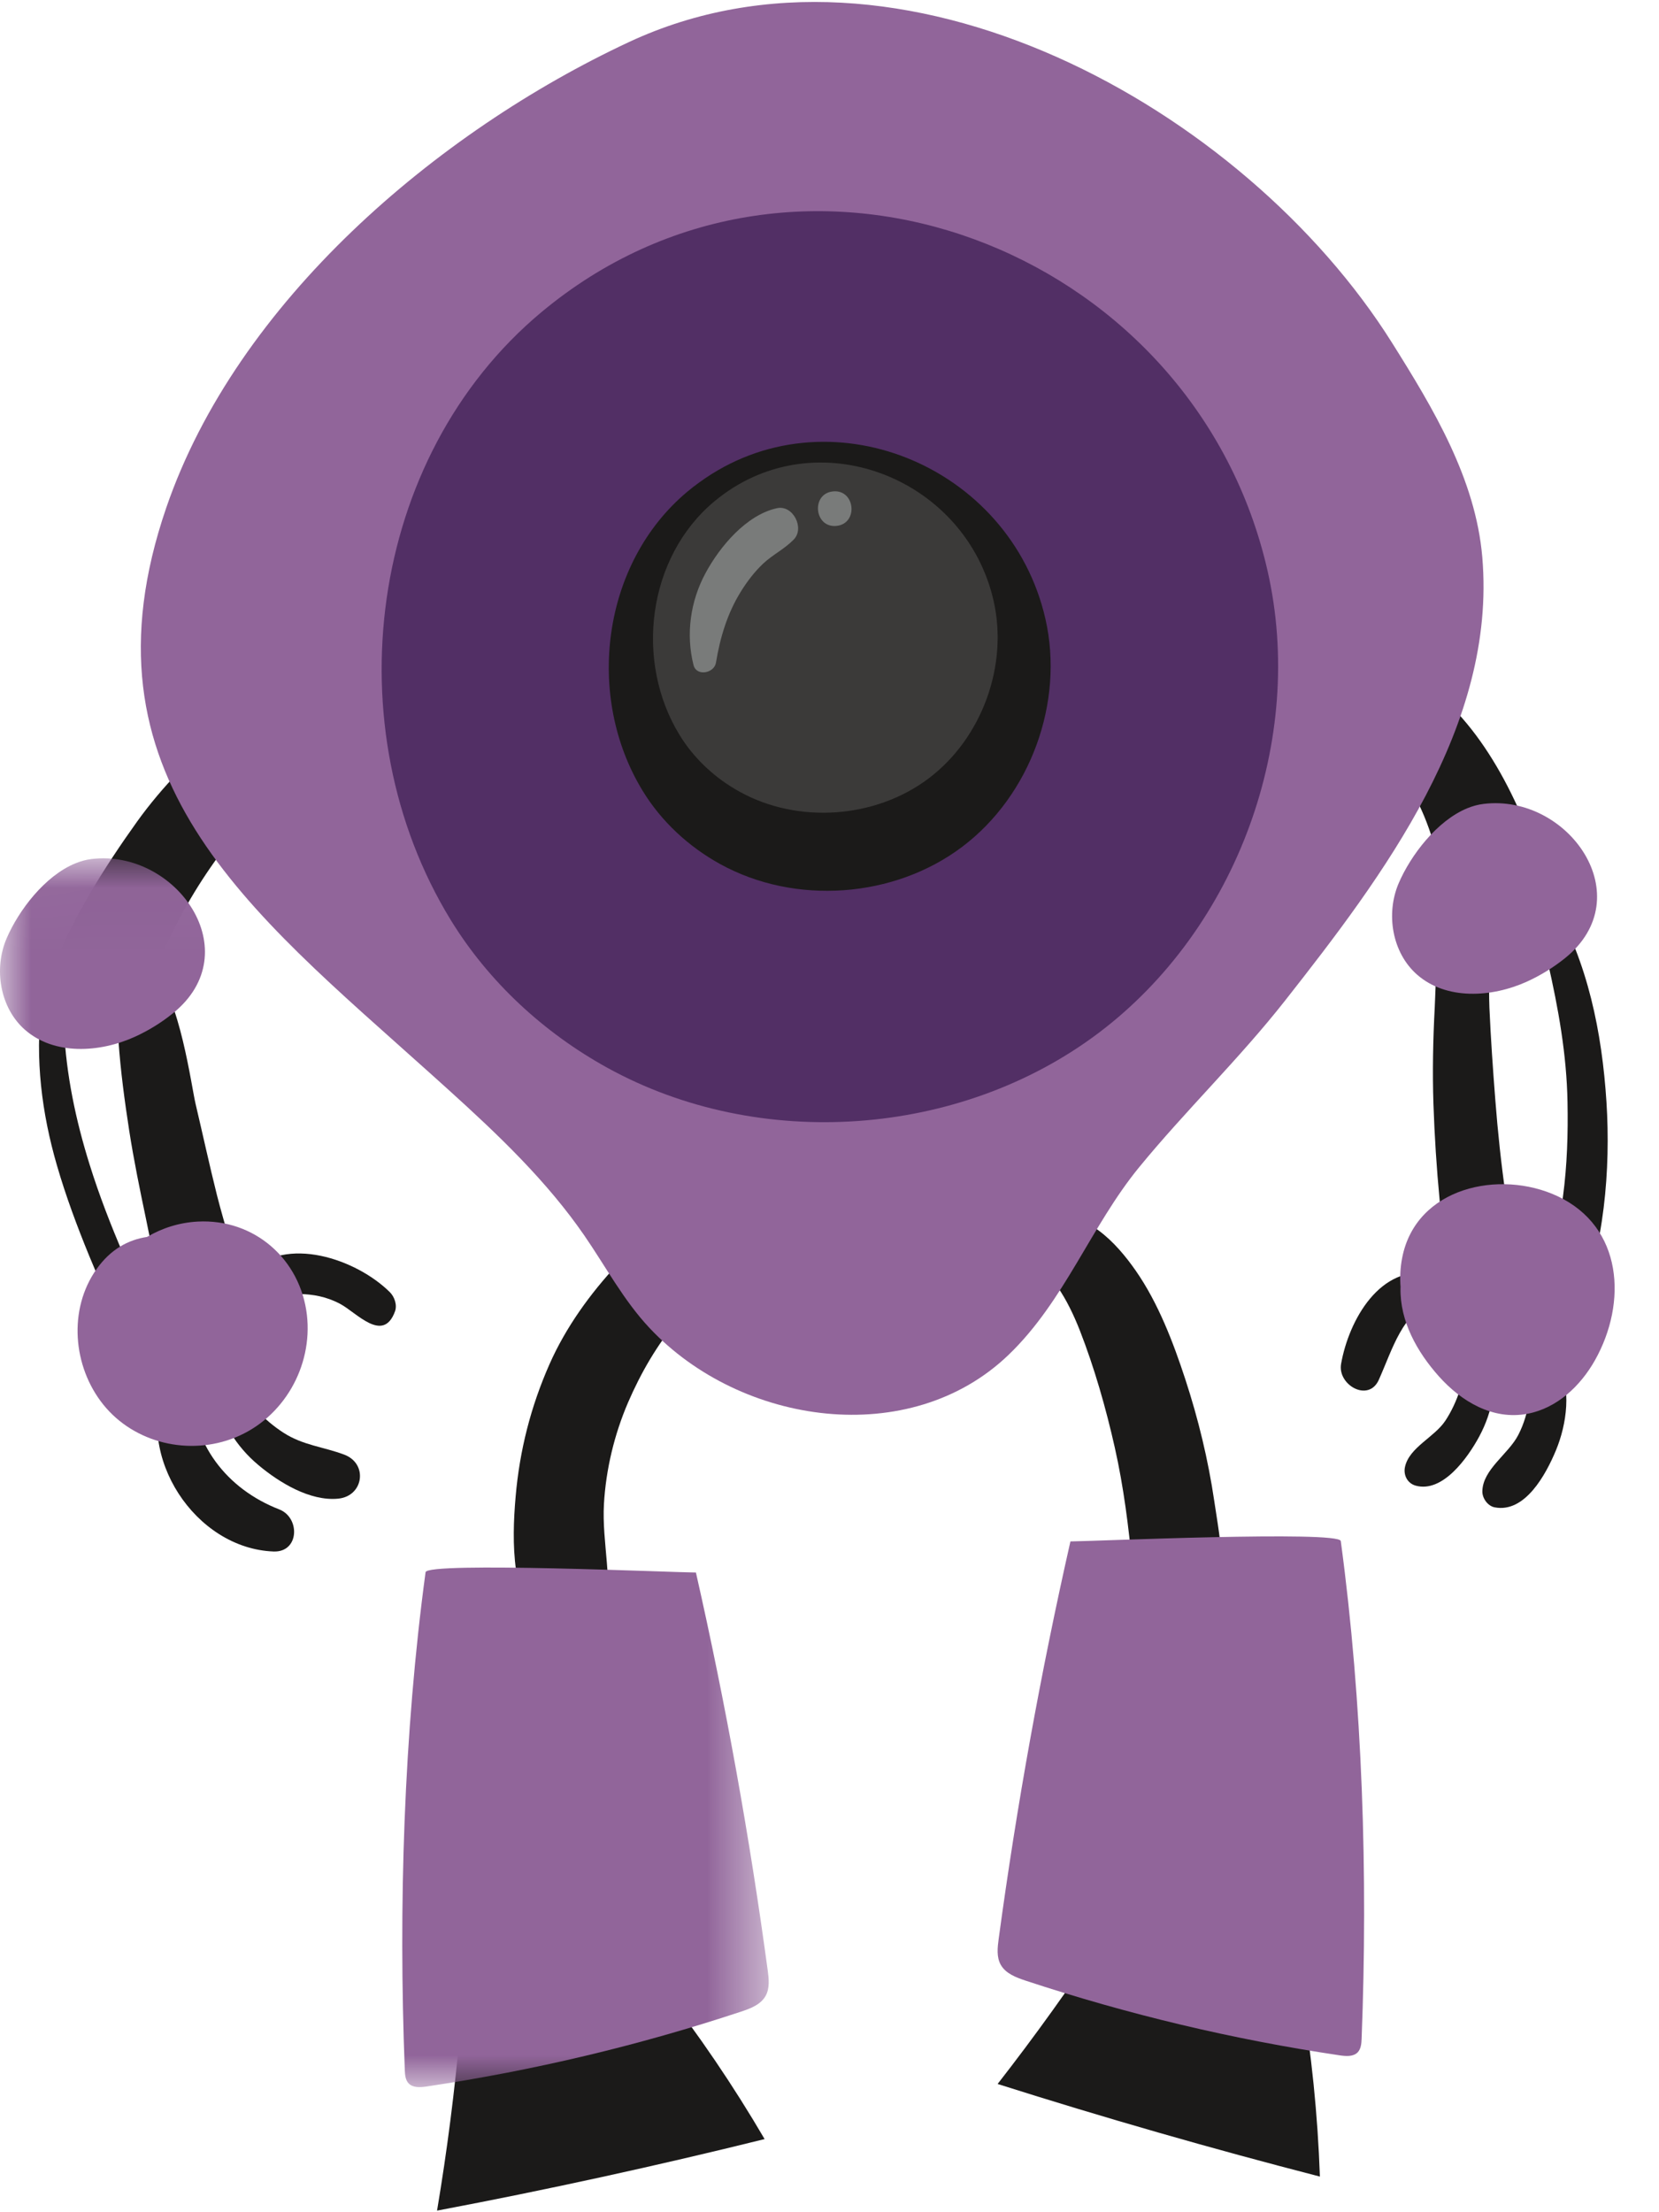 <?xml version="1.0" encoding="UTF-8"?>
<svg width="27px" height="36px" viewBox="0 0 27 36" version="1.1" xmlns="http://www.w3.org/2000/svg" xmlns:xlink="http://www.w3.org/1999/xlink">
    <!-- Generator: Sketch 52.5 (67469) - http://www.bohemiancoding.com/sketch -->
    <title>purplebot</title>
    <desc>Created with Sketch.</desc>
    <defs>
        <polygon id="path-1" points="0.005 0.023 12.511 0.023 12.511 20.019 0.005 20.019"></polygon>
        <polygon id="path-3" points="0.005 0.023 12.511 0.023 12.511 20.019 0.005 20.019"></polygon>
    </defs>
    <g id="Page-1" stroke="none" stroke-width="1" fill="none" fill-rule="evenodd">
        <g id="purplebot">
            <path d="M4.545,24.563 C3.688,24.23 3.119,23.493 3.11,22.559 C3.107,22.3 2.775,22.289 2.687,22.502 C2.195,23.694 3.172,25.199 4.452,25.248 C4.872,25.264 4.889,24.697 4.545,24.563" id="Fill-184" fill="#1B1A19"></path>
            <path d="M5.601,23.671 C5.26,23.543 4.929,23.52 4.612,23.314 C4.303,23.114 4.045,22.839 3.865,22.52 C3.747,22.311 3.412,22.451 3.477,22.683 C3.606,23.139 3.84,23.536 4.205,23.841 C4.542,24.124 5.045,24.433 5.504,24.388 C5.917,24.348 5.995,23.819 5.601,23.671" id="Fill-185" fill="#1B1A19"></path>
            <path d="M25.355,22.174 C25.276,22.026 25.02,22.052 24.985,22.223 C24.904,22.619 24.901,22.981 24.71,23.351 C24.549,23.664 24.132,23.91 24.125,24.268 C24.123,24.379 24.21,24.506 24.324,24.529 C24.82,24.627 25.161,23.991 25.323,23.601 C25.5,23.174 25.579,22.597 25.355,22.174" id="Fill-186" fill="#1B1A19"></path>
            <path d="M24.247,22.017 C24.184,21.802 23.906,21.868 23.881,22.066 C23.836,22.433 23.727,22.811 23.522,23.121 C23.342,23.391 22.936,23.553 22.866,23.871 C22.837,24.002 22.904,24.138 23.039,24.176 C23.48,24.299 23.887,23.722 24.071,23.383 C24.302,22.956 24.382,22.486 24.247,22.017" id="Fill-187" fill="#1B1A19"></path>
            <path d="M23.311,20.73 C22.462,20.564 21.952,21.482 21.826,22.195 C21.765,22.538 22.273,22.828 22.44,22.454 C22.677,21.923 22.806,21.4 23.361,21.111 C23.514,21.031 23.486,20.764 23.311,20.73" id="Fill-188" fill="#1B1A19"></path>
            <path d="M6.345,21.028 C5.807,20.494 4.651,20.085 4.031,20.723 C3.907,20.852 3.998,21.072 4.177,21.074 C4.665,21.081 5.076,20.974 5.537,21.219 C5.803,21.36 6.235,21.866 6.428,21.342 C6.467,21.237 6.421,21.104 6.345,21.028" id="Fill-189" fill="#1B1A19"></path>
            <path d="M26.145,17.934 C26.073,16.807 25.843,15.659 25.269,14.677 C25.255,14.653 25.238,14.636 25.218,14.624 C25.184,14.472 25.144,14.334 25.111,14.227 C24.765,13.095 24.121,11.738 23.1,11.068 C22.756,10.842 22.226,11.221 22.376,11.624 C22.578,12.166 22.897,12.658 23.136,13.184 C23.369,13.699 23.477,14.305 23.688,14.854 C23.666,14.871 23.646,14.89 23.63,14.913 C23.353,15.304 23.374,15.936 23.35,16.398 C23.322,16.922 23.312,17.443 23.329,17.967 C23.347,18.488 23.38,19.01 23.43,19.529 C23.477,20.017 23.456,20.714 23.764,21.116 C24.008,21.433 24.487,21.415 24.623,21.004 C24.778,20.535 24.575,19.93 24.505,19.452 C24.431,18.937 24.376,18.418 24.336,17.899 C24.297,17.399 24.262,16.899 24.24,16.398 C24.232,16.206 24.237,15.991 24.23,15.776 C24.371,15.939 24.531,16.04 24.793,15.967 C24.925,15.93 25.025,15.868 25.099,15.788 C25.136,15.748 25.165,15.703 25.19,15.656 C25.361,16.405 25.497,17.158 25.511,17.934 C25.521,18.448 25.505,18.963 25.437,19.473 C25.365,20.02 25.197,20.535 25.086,21.072 C25.017,21.406 25.524,21.677 25.676,21.321 C26.109,20.305 26.215,19.026 26.145,17.934" id="Fill-190" fill="#1B1A19"></path>
            <path d="M5.44,11.23 C5.044,10.773 4.025,11.571 3.707,11.83 C3.153,12.28 2.648,12.79 2.231,13.37 C1.721,14.082 1.164,14.958 0.857,15.779 C0.847,15.807 0.836,15.832 0.825,15.856 C0.783,15.871 0.748,15.904 0.737,15.959 C0.731,15.99 0.726,16.022 0.72,16.053 C0.662,16.156 0.627,16.237 0.675,16.352 C0.569,17.229 0.679,18.114 0.927,18.966 C1.072,19.466 1.254,19.954 1.451,20.435 C1.543,20.658 1.637,20.879 1.734,21.099 C1.844,21.349 1.93,21.636 2.134,21.824 C2.264,21.943 2.502,21.866 2.496,21.674 C2.483,21.247 2.174,20.801 2.008,20.414 C1.803,19.936 1.614,19.45 1.459,18.953 C1.232,18.228 1.077,17.488 1.041,16.735 C1.328,16.888 1.635,16.788 1.899,16.591 C1.907,16.713 1.921,16.832 1.928,16.935 C1.962,17.425 2.028,17.915 2.103,18.4 C2.178,18.882 2.277,19.363 2.377,19.84 C2.477,20.314 2.558,20.809 2.728,21.263 C3.006,22.007 4.043,21.717 3.912,20.936 C3.827,20.436 3.656,19.945 3.532,19.453 C3.408,18.959 3.3,18.46 3.183,17.964 C3.116,17.682 2.921,16.21 2.508,15.834 C2.515,15.82 2.521,15.806 2.526,15.793 C2.764,15.206 3.063,14.643 3.422,14.122 C3.783,13.596 4.202,13.111 4.649,12.656 C4.94,12.359 5.842,11.694 5.44,11.23" id="Fill-191" fill="#1B1A19"></path>
            <path d="M17.97,31.496 C17.424,32.324 16.846,33.13 16.236,33.913 C17.97,34.463 19.72,34.966 21.481,35.42 C21.446,34.415 21.344,33.412 21.176,32.421 L17.97,31.496" id="Fill-192" fill="#1B1A19"></path>
            <path d="M7.49,33.024 C7.403,34.012 7.277,34.996 7.113,35.974 C8.9,35.636 10.678,35.247 12.444,34.81 C11.936,33.942 11.37,33.108 10.752,32.316 L7.49,33.024" id="Fill-193" fill="#1B1A19"></path>
            <path d="M19.762,24.427 C19.663,23.755 19.502,23.091 19.291,22.446 C19.094,21.844 18.85,21.205 18.486,20.681 C18.171,20.227 17.659,19.669 17.046,19.81 C16.853,19.855 16.706,20.096 16.775,20.288 C16.866,20.541 17.057,20.72 17.209,20.938 C17.359,21.155 17.475,21.4 17.572,21.645 C17.812,22.26 17.998,22.912 18.143,23.556 C18.288,24.2 18.369,24.851 18.431,25.508 C18.465,25.86 18.477,26.301 18.745,26.569 C18.981,26.804 19.357,26.804 19.593,26.569 C20.075,26.087 19.849,25.024 19.762,24.427" id="Fill-194" fill="#1B1A19"></path>
            <g id="Group-198" transform="translate(2.274, 0)">
                <path d="M9.453,19.501 C8.826,19.512 8.183,20.14 7.778,20.572 C7.331,21.05 6.933,21.602 6.668,22.202 C6.364,22.891 6.183,23.602 6.118,24.353 C6.051,25.114 6.053,26.024 6.565,26.631 C6.856,26.976 7.469,26.783 7.568,26.366 C7.713,25.757 7.519,25.104 7.555,24.477 C7.587,23.913 7.724,23.343 7.947,22.824 C8.154,22.344 8.423,21.877 8.762,21.479 C8.927,21.285 9.105,21.1 9.287,20.922 C9.494,20.72 9.775,20.545 9.899,20.278 C10.057,19.938 9.874,19.494 9.453,19.501" id="Fill-195" fill="#1B1A19"></path>
                <path d="M7.01,19.794 C7.087,19.895 7.161,19.998 7.234,20.103 C7.584,20.611 7.877,21.165 8.3,21.614 C9.786,23.194 12.533,23.593 14.141,22.047 C15.053,21.171 15.479,19.955 16.266,18.994 C17.018,18.076 17.894,17.232 18.638,16.286 C20.237,14.252 22.085,11.809 21.85,9.066 C21.741,7.795 21.058,6.655 20.379,5.575 C17.979,1.755 12.366,-1.37 7.965,0.683 C4.835,2.144 1.581,4.913 0.432,8.262 C-1.069,12.636 1.775,14.812 4.718,17.458 C5.531,18.188 6.35,18.927 7.01,19.794" id="Fill-197" fill="#91659A"></path>
            </g>
            <path d="M9.204,4.774 C9.07,4.871 8.939,4.974 8.81,5.081 C5.976,7.447 5.423,11.845 7.333,14.967 C7.951,15.977 8.851,16.807 9.888,17.378 C12.361,18.741 15.625,18.509 17.88,16.809 C20.135,15.109 21.257,12.035 20.628,9.283 C19.463,4.186 13.412,1.717 9.204,4.774" id="Fill-199" fill="#522F65"></path>
            <path d="M11.383,7.849 C11.317,7.896 11.252,7.947 11.188,8 C9.792,9.166 9.519,11.334 10.461,12.872 C10.765,13.37 11.209,13.779 11.72,14.061 C12.939,14.733 14.548,14.618 15.659,13.781 C16.771,12.943 17.324,11.428 17.014,10.071 C16.44,7.559 13.457,6.342 11.383,7.849" id="Fill-200" fill="#1B1A19"></path>
            <path d="M11.778,8.041 C11.727,8.078 11.676,8.118 11.626,8.159 C10.537,9.068 10.324,10.759 11.059,11.959 C11.296,12.348 11.642,12.667 12.041,12.886 C12.992,13.41 14.246,13.321 15.113,12.668 C15.98,12.014 16.412,10.833 16.17,9.774 C15.722,7.815 13.396,6.866 11.778,8.041" id="Fill-201" fill="#3B3A39"></path>
            <path d="M12.644,8.27 C12.146,8.38 11.716,8.893 11.483,9.325 C11.235,9.783 11.16,10.321 11.287,10.823 C11.335,11.012 11.623,10.957 11.652,10.785 C11.72,10.374 11.836,9.984 12.056,9.629 C12.159,9.463 12.279,9.305 12.421,9.171 C12.578,9.025 12.771,8.932 12.919,8.779 C13.099,8.593 12.906,8.212 12.644,8.27" id="Fill-202" fill="#797B7A"></path>
            <path d="M13.556,7.997 C13.195,8.034 13.252,8.596 13.614,8.558 C13.976,8.521 13.918,7.959 13.556,7.997" id="Fill-203" fill="#797B7A"></path>
            <path d="M17.421,25.084 C16.937,27.222 16.547,29.381 16.253,31.554 C16.234,31.695 16.217,31.848 16.287,31.973 C16.367,32.116 16.535,32.179 16.69,32.231 C18.356,32.781 20.068,33.189 21.803,33.447 C21.906,33.462 22.026,33.472 22.098,33.396 C22.15,33.34 22.157,33.255 22.16,33.178 C22.264,30.526 22.176,27.706 21.821,25.078 C21.798,24.904 17.742,25.083 17.421,25.084" id="Fill-204" fill="#91659A"></path>
            <g id="Group-208" transform="translate(0, 13.945)">
                <g id="Fill-205-Clipped">
                    <mask id="mask-2" fill="white">
                        <use xlink:href="#path-1"></use>
                    </mask>
                    <g id="path-1"></g>
                    <path d="M11.326,11.645 C11.811,13.783 12.2,15.943 12.494,18.115 C12.513,18.257 12.53,18.41 12.46,18.535 C12.38,18.678 12.212,18.741 12.057,18.792 C10.392,19.343 8.679,19.75 6.944,20.009 C6.841,20.024 6.721,20.033 6.65,19.958 C6.597,19.902 6.591,19.817 6.588,19.74 C6.484,17.088 6.571,14.268 6.926,11.64 C6.949,11.466 11.006,11.645 11.326,11.645" id="Fill-205" fill="#91659A" mask="url(#mask-2)"></path>
                </g>
                <g id="Fill-207-Clipped">
                    <mask id="mask-4" fill="white">
                        <use xlink:href="#path-3"></use>
                    </mask>
                    <g id="path-1"></g>
                    <path d="M1.223,0.106 C0.728,0.31 0.302,0.872 0.107,1.327 C-0.105,1.823 1.35525272e-20,2.456 0.405,2.812 C0.881,3.23 1.621,3.188 2.197,2.926 C2.418,2.825 2.626,2.697 2.815,2.544 C4.054,1.545 2.866,-0.132 1.49,0.034 C1.4,0.045 1.31,0.07 1.223,0.106" id="Fill-207" fill="#91659A" mask="url(#mask-4)"></path>
                </g>
            </g>
            <path d="M23.879,13.153 C23.385,13.357 22.958,13.919 22.763,14.374 C22.551,14.871 22.656,15.503 23.062,15.86 C23.537,16.277 24.277,16.235 24.853,15.973 C25.074,15.872 25.282,15.744 25.471,15.592 C26.711,14.592 25.523,12.915 24.147,13.082 C24.056,13.093 23.967,13.117 23.879,13.153" id="Fill-209" fill="#91659A"></path>
            <path d="M4.995,21.4 C4.89,20.492 4.14,19.83 3.217,19.879 C2.92,19.895 2.639,19.984 2.393,20.129 C2.086,20.175 1.801,20.33 1.573,20.65 C1.106,21.308 1.185,22.239 1.68,22.856 C2.187,23.488 3.082,23.694 3.827,23.393 C4.613,23.076 5.091,22.238 4.995,21.4" id="Fill-210" fill="#91659A"></path>
            <path d="M25.345,19.464 C24.409,19.027 23.042,19.318 22.82,20.47 C22.789,20.629 22.782,20.788 22.794,20.946 C22.794,20.95 22.793,20.955 22.793,20.959 C22.782,21.503 23.065,22.002 23.416,22.396 C23.781,22.805 24.292,23.113 24.858,23.007 C25.34,22.916 25.721,22.555 25.957,22.137 C26.485,21.2 26.415,19.964 25.345,19.464" id="Fill-211" fill="#91659A"></path>
        </g>
    </g>
</svg>